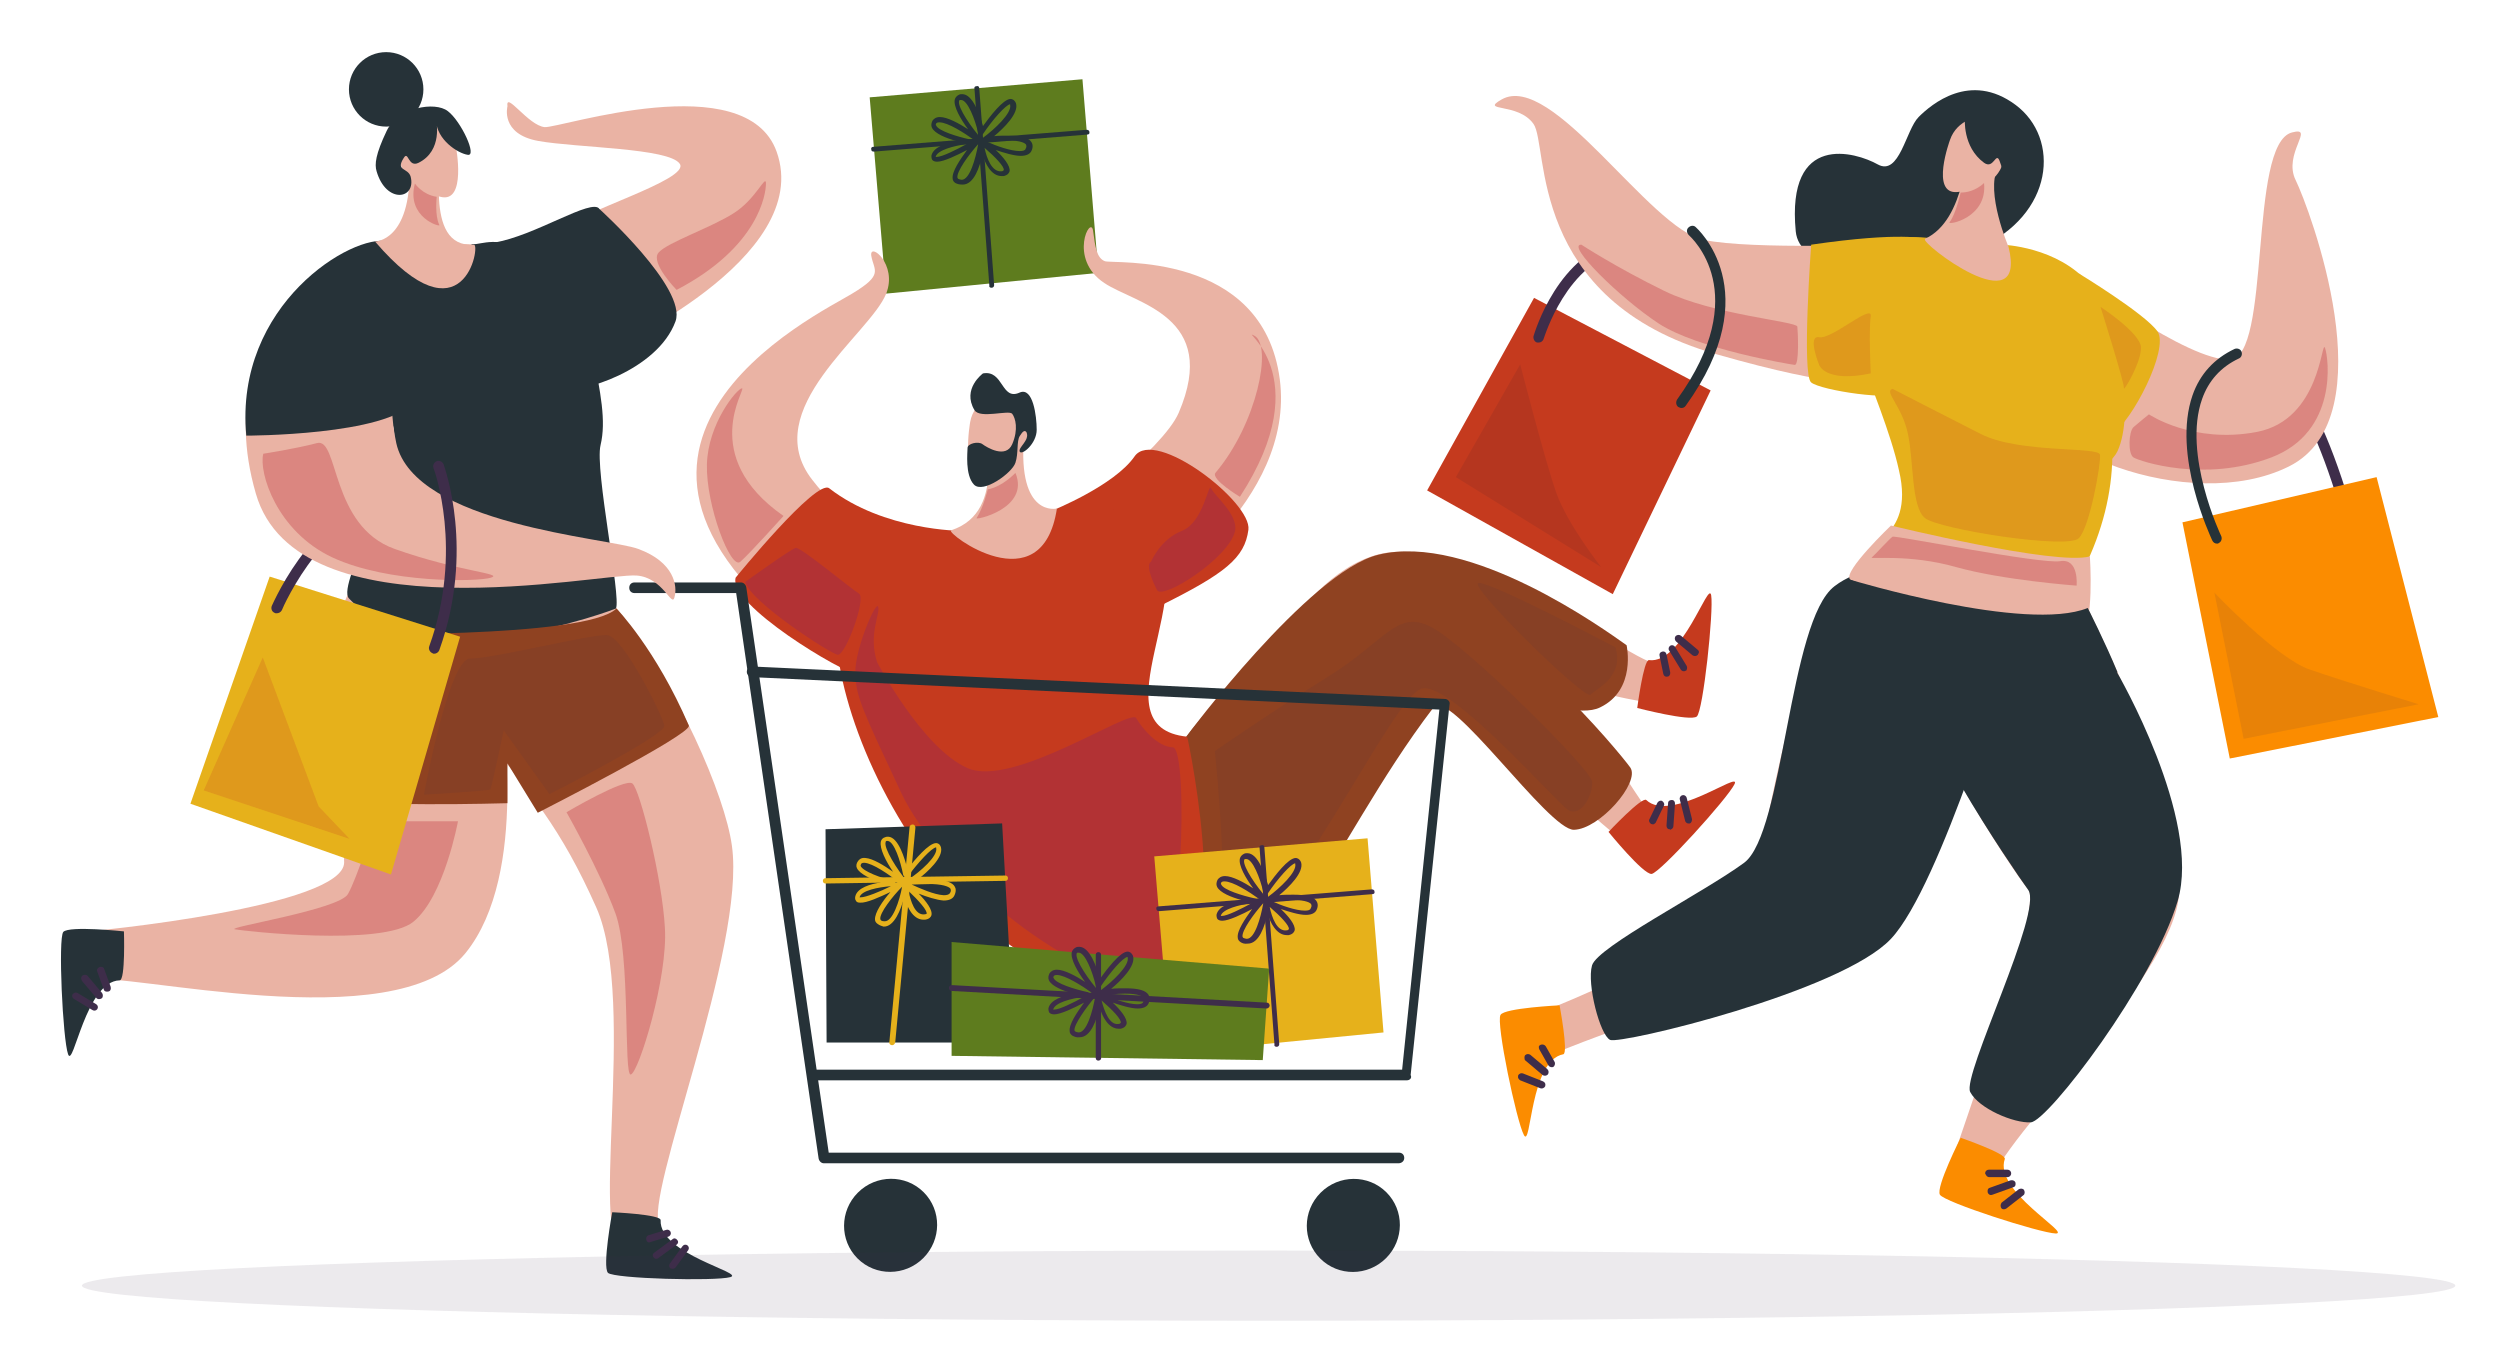 <svg enable-background="new 0 0 470 257" viewBox="0 0 470 257" xmlns="http://www.w3.org/2000/svg"><path d="m203.5 14.9-40 3.4 3.1 36.9 39.9-3.9z" fill="#5e7c1e"/><path d="m164.3 28.5 40.1-3.2c.3 0 .5-.2.4-.5 0-.3-.3-.4-.5-.4l-40.1 3.2c-.3 0-.5.2-.4.5 0 .3.2.4.5.4z" fill="#263238"/><path d="m179.6 34.4c-.3-.2-.5-.5-.5-.8-.2-1.3 1.4-3.6 2.7-5.4-1.9 1-4.4 2.2-5.6 2.2-.4 0-.7-.1-.9-.3-.1-.1-.2-.4-.2-.8.3-1.6 2.7-2.4 4.7-2.8-1.9-.5-4.1-1.4-4.6-2.5-.2-.4-.1-.9.1-1.3.2-.3.6-.7 1.4-.7 1.4 0 3.6 1.2 5.3 2.3-1.4-1.9-2.8-4.3-2.5-5.6.1-.4.4-.7.8-.9.2-.1.4-.1.6-.1 2 0 3.3 3.9 3.9 6 1.3-1.8 3.8-5.1 5.2-5.1.2 0 .7.1 1 .8.6 1.9-2.3 4.7-4.1 6.2.8-.1 1.7-.1 2.7-.1 2.4 0 3.8.4 4.3 1.2.2.3.4.9 0 1.7-.3.6-1 .9-2 .9-1.3 0-3.2-.6-4.7-1.1 1.4 1.3 2.8 3 2.6 4-.1.3-.3.7-1.1.9-.1 0-.3 0-.4 0-1.9 0-3.1-2.3-3.6-4.1-.5 2.4-1.6 5.7-3.7 5.7-.7 0-1-.1-1.4-.3zm.4-1c0 .1.1.1.1.2.2.1.5.2.7.2 1.5 0 2.6-3.9 3.1-6.7-1.8 2-4.1 5.2-3.9 6.3zm8.3-1.2c.2 0 .3-.1.4-.2.2-.6-1.6-2.5-3.6-4.2.4 2 1.4 4.6 3.2 4.4zm-12.4-2.7h.2c1 0 3.6-1.3 5.6-2.4-2.3.3-5.5 1.1-5.8 2.4zm9.8-2.8c1.5.7 4.3 1.7 6 1.7.6 0 1-.1 1.1-.4.3-.5.1-.7.1-.8-.1-.2-.8-.8-3.5-.8-1.4.1-2.9.2-3.7.3zm-9.1-3.7c-.4 0-.5.1-.6.2-.1.2-.1.3 0 .4.4 1 4 2.1 6.3 2.6.2 0 .4.2.4.4.2-.1.3-.2.4-.3-1.8-1.3-4.9-3.3-6.5-3.3zm8.2 2.2c-.1.2-.3.2-.5.2s-.3-.2-.4-.4c-.6-2.6-2-6.2-3.2-6.2-.1 0-.1 0-.2 0s-.2.1-.2.2c-.3 1.2 2.4 5.1 4.3 7.2 0-.1.1-.2.2-.3 2.2-1.6 5.5-4.7 5.1-6.2 0-.1 0-.1 0-.1-.8.1-3.3 2.9-5.1 5.6z" fill="#263238"/><path d="m186.4 54.1c.3 0 .5-.2.5-.5l-2.8-37c0-.3-.2-.5-.5-.4-.3 0-.5.2-.4.5l2.8 37c-.1.2.1.4.4.4z" fill="#263238"/><path d="m175 102.1s-12.1 1.4-22.3-11.9c-10.3-13.2 10.9-27.4 13.9-35 2.2-5.5-3.2-9.8-2.8-7.1.5 2.8 2.4 3.5-3.6 7.1-5.9 3.7-61.2 29.7-2.5 69.3 0 0 18.9-10.7 17.3-22.4z" fill="#eab3a4"/><path d="m138.3 108.6s15.2-18.7 17.6-16.8c10.3 8 24.8 8 24.8 8s-15.4 27.9-19 27.2c-3.6-.6-24.8-13.4-23.4-18.4z" fill="#c53a1e"/><path d="m216.4 146.5s29-36.8 45.5-35.5c28.1 2.1 45.5 40.5 48.6 41.9 3.6 1.7 8.1-1.6 9 .4s-3.9 7.5-11.5 6c-7.7-1.5-30.5-32.9-43.9-27.3-6.8 2.9-18.9 65.8-51.3 53.6-19-7.3-8-27.9 3.6-39.1z" fill="#eab3a4"/><path d="m231 138.1s11.1-29.5 28.2-33.9c17.2-4.3 50.2 22.6 53.1 20.6 2.4-1.7 6-1.9 8-3.6 1.7-1.4-.9 9.6-4.9 10.7-10 2.7-45.4-14-50.8-8.1s-8.9 37.5-27.4 49.5c-18.5 11.9-13.9-19.8-6.2-35.2z" fill="#eab3a4"/><path d="m223.1 138.5s22.6-31.4 43.3-26.9c16.4 3.6 38.1 29.9 40.1 32.7 1.9 2.8-5.8 11.6-10.6 11.7s-23.4-26.9-26.4-23c-20.3 26.6-28.6 57.4-51.3 53.9-11.6-1.8 2.2-44.8 4.9-48.4z" fill="#8f4221"/><path d="m200.3 98.2s18.3-13.6 21.3-20.6c7.8-18.2-8.2-20.5-14-24.4-6.9-4.6-2.5-12.9-2.1-9.8s.7 5.1 2.2 5.7c1.4.6 29.7-2.1 32.9 22.2 3 23.1-24.2 40.3-24.2 40.3s-16.8-10.9-16.1-13.4z" fill="#eab3a4"/><path d="m197.8 96s11.7-4.7 15.5-10.2 22.1 8.6 21.4 13.8c-.7 5.3-4.3 8.2-16.8 14.4s-20.1-18-20.1-18z" fill="#c53a1e"/><path d="m233.1 93.4s-5.5-3.3-4.6-4.5c7.8-9.2 10.8-24 7.3-25.8-3.2-1.6 12.4 7.1-2.7 30.3z" fill="#cc5a5d" opacity=".5"/><path d="m160.5 107.6s45.6-20.2 55.9-8.6-10.8 37.7 6.8 39.5c0 0 10.7 48.6-6.8 48.6-42 0-69-67.9-55.9-79.5z" fill="#c53a1e"/><path d="m198.7 95.6s-7.4 1.8-6.2-13.5c.4-5.2-5.7-4.6-7-3.2-1.2 1.5 4.4 17.2-6.7 20.8-1.2.4 17.1 14.2 19.9-4.1z" fill="#eab3a4"/><path d="m182.4 79.3s-2 11.1 2.9 9.5c13.4-4.2 6.4-14.5 4.1-14.9-2.3-.3-6.3 1.5-7 5.4z" fill="#eab3a4"/><path d="m190.9 88.9s-2.4 2.6-5.2 3.1c0 0-.8 3.4-2.1 5.4-.4.5 10.1-1.8 7.3-8.5z" fill="#cc5a5d" opacity=".5"/><path d="m302.4 156.4s6.3-6.7 7.1-6c4.6 4.4 17.9-5.7 16.6-3s-14 16.7-15.6 16.9c-1.6.1-8.1-7.9-8.1-7.9z" fill="#c53a1e"/><path d="m311 154.9c.1-.1.3-.2.3-.3l1.5-3.1c.2-.3 0-.7-.3-.9s-.7 0-.9.3l-1.5 3.1c-.2.3 0 .7.3.9.3.1.5.1.6 0z" fill="#3e2d4a"/><path d="m314.2 155.9c.2-.1.4-.3.4-.6l.3-4.2c0-.4-.2-.7-.6-.7s-.7.2-.7.6l-.3 4.2c0 .4.2.7.6.7.1.1.2.1.3 0z" fill="#3e2d4a"/><path d="m317.7 154.8c.3-.1.4-.5.4-.8l-1-4c-.1-.4-.5-.6-.8-.5-.4.1-.6.5-.5.8l1 4c.1.4.5.6.8.5 0 .1.1 0 .1 0z" fill="#3e2d4a"/><path d="m307.8 133.1s1.2-9.1 2.2-9c6.3.8 11.2-15.1 11.7-12.2s-1.5 21.8-2.7 22.8-11.2-1.6-11.2-1.6z" fill="#c53a1e"/><path d="m313.9 126.9c.1-.1.1-.3.1-.5l-.7-3.4c-.1-.4-.4-.6-.8-.5s-.6.4-.5.8l.7 3.4c.1.4.4.6.8.5.2 0 .4-.2.4-.3z" fill="#3e2d4a"/><path d="m317.1 125.9c.1-.2.1-.5 0-.7l-2.2-3.6c-.2-.3-.6-.4-.9-.2s-.4.6-.2.9l2.2 3.6c.2.3.6.4.9.2.1-0 .2-.1.2-.2z" fill="#3e2d4a"/><path d="m319.3 122.9c.2-.3.1-.6-.2-.8l-3.1-2.6c-.3-.2-.7-.2-1 .1-.2.3-.2.7.1 1l3.1 2.6c.3.2.7.2 1-.1-0-.1.1-.2.1-.2z" fill="#3e2d4a"/><path d="m305.8 121.3s1.9 8.4-5 11.7c-6.9 3.4-30.1-9-32.7-7.8-2.6 1.3-31 23.8-31 23.8l-14.1-10.5s23.1-31 36.1-34.2c17.2-4.3 42.6 14.1 46.7 17z" fill="#8f4221"/><path d="m184.8 70.2s-4 2.9-1.6 6.9c1 1.7 6.5-.1 7.1.7s1.2 2.9 0 5.7-4.8.6-5.6 0-2.8-.1-2.8.7-.5 5.1 1.2 6.9 7.2-2.2 7.8-4.1c.6-1.8.2-4 .8-5s1-1.2 1.3-.7c.6 1.5-1.6 2.8-1.3 3.6.4.8 3.2-1.5 3.2-4.1s-.7-8.1-3.2-7c-3.5 1.6-3-4.3-6.9-3.6z" fill="#263238"/><path d="m147.3 97s-6.1 6.8-8.1 8.6c-1.8 1.7-6.5-10.6-6.3-18.3s5.7-14.3 6.6-14.3-8.4 12.7 7.8 24z" fill="#cc5a5d" opacity=".5"/><path d="m140.1 109.4s8.6-6.2 9.5-6.4 10.4 7.7 11.9 8.6c1.4.9-2.5 11.6-4 11.5-1.4-.2-16.5-10-17.4-13.7z" fill="#b23234"/><path d="m164.9 124.5s8.5 16.2 17 19.9c8.5 3.8 30.6-11.3 31.7-9.4s4 5.4 6.9 5.5c3 .1 2 42.7-4.2 43.7-12.8 2-39.6-19.6-46.9-35.2s-8.6-18.2-8.6-22.7 4-13.7 4.3-12.2c.4 1.4-1.9 5.2-.2 10.4z" fill="#b23234"/><path d="m216.4 105.6s1.7-4.2 5.8-5.8 5-9.3 5.5-8 5.1 4.9 4.5 8c-1.1 5.1-13.8 13.2-14.7 11.1-.1-.2-2.4-4.6-1.1-5.3z" fill="#b23234"/><path d="m228.4 141.2s10.5-7.3 21.3-14 12.9-12.7 19.4-9.3 29.9 26.6 30.2 29c.3 2.5-2.2 7-4.6 5.3s-21.6-23.6-27.2-22.8c-5.7.8-25.3 45.7-41.2 53.4 0 0 3.7-16.3 3.4-24s-1.3-17.6-1.3-17.6z" fill="#3e2d4a" opacity=".1"/><path d="m303.7 121.7s-23.3-12.3-25.7-12.1 20 22.1 21 21c1.1-1.1 6.4-3.4 4.7-8.9z" fill="#3e2d4a" opacity=".1"/><path d="m257.1 157.6-40.1 3.4 3.1 37 40-3.9z" fill="#e6b11b"/><path d="m217.9 171.3 40.1-3.2c.3 0 .5-.2.4-.5 0-.3-.3-.4-.5-.4l-40.1 3.2c-.3 0-.5.2-.4.5 0 .2.2.4.5.4z" fill="#3e2d4a"/><path d="m233.2 177.1c-.3-.2-.5-.5-.5-.8-.2-1.3 1.4-3.6 2.7-5.4-1.9 1-4.4 2.2-5.6 2.2-.4 0-.7-.1-.9-.3-.1-.1-.2-.4-.2-.8.3-1.6 2.7-2.4 4.7-2.8-1.9-.5-4.1-1.4-4.6-2.5-.2-.4-.1-.9.1-1.3.2-.3.6-.7 1.4-.7 1.4 0 3.6 1.2 5.3 2.3-1.4-1.9-2.8-4.3-2.5-5.6.1-.4.4-.7.8-.9.2-.1.4-.1.6-.1 2 0 3.3 3.9 3.9 6 1.3-1.8 3.8-5.1 5.2-5.1.2 0 .7.1 1 .8.6 1.9-2.3 4.7-4.1 6.2.8-.1 1.7-.1 2.7-.1 2.4 0 3.8.4 4.3 1.2.2.3.4.9 0 1.7-.3.6-1 .9-2 .9-1.3 0-3.2-.6-4.7-1.1 1.4 1.3 2.8 3 2.6 4-.1.3-.3.7-1.1.9-.1 0-.3 0-.4 0-1.9 0-3.1-2.3-3.6-4.1-.5 2.4-1.6 5.7-3.7 5.7-.7.1-1.1-.1-1.4-.3zm.4-1c0 .1.1.1.1.2.2.1.5.2.7.2 1.5 0 2.6-3.9 3.1-6.7-1.8 2-4.1 5.2-3.9 6.3zm8.3-1.2c.2 0 .3-.1.4-.2.2-.6-1.6-2.5-3.6-4.2.4 2 1.4 4.7 3.2 4.4zm-12.4-2.7h.2c1 0 3.6-1.3 5.6-2.4-2.3.3-5.5 1.1-5.8 2.4zm9.8-2.7c1.5.7 4.3 1.7 6 1.7.6 0 1-.1 1.1-.4.3-.5.1-.7.1-.8-.1-.2-.8-.8-3.5-.8-1.4 0-3 .2-3.7.3zm-9.1-3.8c-.4 0-.5.1-.6.2-.1.2-.1.3 0 .4.4 1 4 2.1 6.3 2.6.2 0 .4.2.4.4.2-.1.3-.2.4-.3-1.8-1.3-4.9-3.3-6.5-3.3zm8.2 2.2c-.1.2-.3.2-.5.2s-.3-.2-.4-.4c-.6-2.6-2-6.2-3.2-6.2-.1 0-.1 0-.2 0s-.2.1-.2.2c-.3 1.2 2.4 5.1 4.3 7.2 0-.1.1-.2.2-.3 2.2-1.6 5.5-4.7 5.1-6.2 0-.1 0-.1 0-.1-.8.1-3.3 2.9-5.1 5.6z" fill="#3e2d4a"/><path d="m240 196.8c.3 0 .5-.2.5-.5l-2.8-37c0-.3-.2-.5-.5-.4-.3 0-.5.2-.4.5l2.8 37c-.1.2.1.4.4.4z" fill="#3e2d4a"/><path d="m337.6 43.5c-1.8-18.8 11.3-14.9 15.4-12.6s5.3-6.5 7.7-8.9 9.7-8.6 18.2-2.3 7.3 20.7-7 27-12.4 4.6-15.6 4.5c-6.3-.5-18-.8-18.7-7.7z" fill="#263238"/><path d="m288.4 56 33.2 17.4-18.4 38.3-34.9-19.5z" fill="#c53a1e"/><path d="m289.3 64.4c-.1 0-.2 0-.3 0-.5-.1-.8-.7-.7-1.2.2-.6 4.6-15.8 16.8-18.2.5-.1 1.1.3 1.2.8s-.2 1.1-.8 1.2c-11 2.1-15.2 16.6-15.3 16.7-.1.4-.5.7-.9.7z" fill="#3e2d4a"/><path d="m440.8 95.8c-.4 0-.8-.3-1-.7-7.5-25-14.3-26.5-14.3-26.5-.5-.1-.9-.6-.9-1.1s.6-.9 1.1-.9c.8.1 8.1 1.7 16 27.9.2.5-.1 1.1-.7 1.2-0 .1-.1.1-.2.1z" fill="#3e2d4a"/><path d="m355.2 45.9s-25.7 1.1-34.9-.8c-10.2-2.1-28.5-31.8-38-26.4-4.2 2.4 3.1.5 6 4.6s-1.3 33.1 34.4 43.3c23.4 6.7 28 5.2 28 5.2z" fill="#eab3a4"/><path d="m390.8 52.5s20.5 15.4 28.4 15.1 3.4-40.6 11.7-42.7c4.5-1.2-1.8 4 .7 9 2.5 5.1 17.4 44.5-1.3 53.8s-50.5-3.7-49.1-15.3c1.5-11.7 4.5-21.5 9.6-19.9z" fill="#eab3a4"/><path d="m376.4 46s10.5.3 16.5 7.5c5.9 7.3 8.4 24.4 5.2 31.3s-26.2 9.2-33.8 2-19-40 12.1-40.8z" fill="#e6b11b"/><path d="m347.8 48.6s9.5-9.5 28.4.7 31.6 38.9 8.4 69c0 0-26.4-11.8-29.8-13.6-6.4-3.4 5.5-2.4 2.2-16.3-3-13.8-15-35.3-9.2-39.8z" fill="#e6b11b"/><path d="m410.3 98.2 36.5-8.5 11.6 45.1-39.2 7.8z" fill="#fb8c00"/><path d="m377.6 46.4s-4.4-10.3-2-14.9-3.3-6.4-4.7-5.2-1.2 15-9 18.6c-1.2.6 19.4 16.4 15.7 1.5z" fill="#eab3a4"/><path d="m366.6 26.3s-3.8 10.3 1.4 9.8c12.9-1.1 8.7-13.3 6.4-14s-6.5.4-7.8 4.2z" fill="#eab3a4"/><path d="m369.4 22.2s-.5 5.4 3.6 8.4c1.8 1.3 2.2-2.1 2.9-.4 1.1 2.7-.2 2.2-.5 3.5-1 4.3 2.4 5.6 5.2-.2.6-1.2.7-3.1-.6-7.8s-8-7-10.8-5.5-5.7 9.2-5 7.5c2.3-5.6 3.7-4.2 5.2-5.5z" fill="#263238"/><path d="m373 34.4s-1.7 1.8-4.4 1.8c0 0-.9 4.1-2.1 5.6-.4.6 7.2-.8 6.5-7.4z" fill="#cc5a5d" opacity=".5"/><path d="m391 111.4s21.3 40.9 18.5 58c-2.7 17.2-38.8 50-35 54.4s6.6 7.2 3.8 4.4-14.2-.5-12.3-6.9c2.8-9 18.2-50.8 15.3-54.1s-25.7-38.2-22.2-45.3 28.4-9.9 31.9-10.5z" fill="#eab3a4"/><path d="m368.6 213.9s8.7 3 8.3 4c-2.1 6 12.5 14 9.6 14-3-.1-21-5.9-21.8-7.3s3.9-10.7 3.9-10.7z" fill="#fb8c00"/><path d="m373.5 221.1c.1.1.3.2.4.2h3.5c.4 0 .7-.3.7-.7s-.3-.7-.7-.7h-3.5c-.4 0-.7.3-.7.7.1.2.2.4.3.5z" fill="#3e2d4a"/><path d="m373.9 224.5c.2.2.4.2.7.1l3.9-1.4c.4-.1.5-.5.4-.9-.1-.3-.5-.5-.9-.4l-3.9 1.4c-.4.1-.5.5-.4.9 0 .1.1.2.2.3z" fill="#3e2d4a"/><path d="m376.3 227.2c.2.2.6.2.9 0l3.2-2.5c.3-.2.3-.7.1-1s-.7-.3-1-.1l-3.2 2.5c-.2.3-.3.7 0 1.1 0-.1 0 0 0 0z" fill="#3e2d4a"/><path d="m371 135.9s-4.3 34.3-25.7 42.5c-16.2 6.2-38.6 13.8-53.6 19.8-.9.4-7.5-3.1-7.5-3.1l5.3-4.7s39.3-15.3 40.8-25.4 8.4-43.2 13.3-51.1c7.4-11.9 39.8-11.9 27.4 22z" fill="#eab3a4"/><path d="m293.2 189s1.7 9 .7 9.2c-6.3 1.2-6 17.8-7.4 15.2s-5.3-21.2-4.4-22.6c.7-1.3 11.1-1.8 11.1-1.8z" fill="#fb8c00"/><path d="m289.3 196.8c0 .2 0 .3.1.5l1.7 3c.2.3.6.4.9.3.3-.2.4-.6.3-.9l-1.7-3c-.2-.3-.6-.4-.9-.3s-.4.3-.4.4z" fill="#3e2d4a"/><path d="m286.6 198.8c0 .2 0 .5.2.6l3.2 2.7c.3.2.7.2 1-.1.2-.3.2-.7-.1-1l-3.2-2.7c-.3-.2-.7-.2-1 .1-.1.2-.1.3-.1.4z" fill="#3e2d4a"/><path d="m285.4 202.3c-.1.3.1.6.4.8l3.8 1.5c.3.1.7 0 .9-.4.1-.4 0-.7-.4-.9l-3.8-1.5c-.3-.1-.7 0-.9.4z" fill="#3e2d4a"/><path d="m378 122.2s-13.1 44.3-22.5 54.3-50.9 19.9-52.8 19-4.4-10.5-3.4-14 21-13.7 28.6-19.3c7.5-5.6 8.4-45.5 17-52 8.5-6.6 30.7-5.9 33.1 12z" fill="#263238"/><path d="m398 126.4s16 27.5 11.4 43-24.4 41.4-27.6 41.6-9.8-2.6-11.4-5.7 13.8-34 10.9-38-23.6-34.3-20.8-40.9c2.7-6.5 27.5-16.2 37.5 0z" fill="#263238"/><path d="m355.5 98.8s31 7.6 37.4 5.8c0 0 .9 13.4-1.8 14.4-2.6 1-41.8-8.6-43.3-10.1-1.4-1.4 7.7-10.1 7.7-10.1z" fill="#eab3a4"/><path d="m347.9 109s33 10 44.6 5.3c0 0 3.3 6.5 5.6 12.1 0 0-27.4 7.4-39.3 0-12-7.4-10.9-17.4-10.9-17.4z" fill="#263238"/><path d="m390.8 51.4s12.5 7.6 14.8 10.9-4.9 17.1-8.4 19.1c-3.6 2-13.5-19.6-6.4-30z" fill="#e6b11b"/><path d="m340.5 46s-1.8 24.5 0 25.9c1.8 1.5 15.8 3.6 16.7 1.8s4.7-28.8 4.7-28.8-4.3-1.4-21.4 1.1z" fill="#e6b11b"/><path d="m355.8 73.1s9.3 4.8 16.6 8.5 22.2 2.3 22.4 3.9-1.9 13.6-4 15.7c-2.2 2.1-26.3-1.7-28.9-3.8s-2.1-10.6-3.2-15.8c-1.1-5.3-4.6-8-2.9-8.5z" fill="#c53a1e" opacity=".2"/><path d="m394.9 57.7s4.6 14.6 4.4 15.3c-.1.7 3.3-4.9 3.2-7.7-.1-2.7-7.6-7.6-7.6-7.6z" fill="#c53a1e" opacity=".2"/><path d="m351.7 70.2s-.4-8.2 0-10.7c.4-2.6-7.4 4.4-9.7 3.9-2.3-.4 0 5.2 0 5.2s1.1 3.4 9.7 1.6z" fill="#c53a1e" opacity=".2"/><path d="m390.4 110.1s-13.8-1-22.7-3.5c-8.8-2.5-16.4-1.4-15.8-1.8.5-.4 3.4-3.6 3.9-3.9s27.9 5.2 31.5 4.6 3.1 4.6 3.1 4.6z" fill="#cc5a5d" opacity=".5"/><path d="m297.3 46s6.4 4.2 15.6 8.7 24.8 5.7 25 6.7c.1.9.4 7.3-.5 7.2s-18.3-3-25.6-7.8-17.5-14.9-14.5-14.8z" fill="#cc5a5d" opacity=".5"/><path d="m316.1 76.7c-.2 0-.4-.1-.6-.2-.4-.3-.5-.9-.2-1.4 14.4-20 2.7-30.4 2.2-30.9-.4-.4-.5-1-.1-1.4s1-.5 1.4-.1c.1.1 13.7 12-1.9 33.6-.2.3-.5.4-.8.4z" fill="#263238"/><path d="m404 77.9s8.3 5.6 20.3 3.3 12.1-17.6 12.8-15.8c.7 1.9 2.5 15.8-10.1 20.6s-24.8.7-25.9 0-.9-4.9 0-5.7 2.9-2.4 2.9-2.4z" fill="#cc5a5d" opacity=".5"/><path d="m416.8 102.2c-.4 0-.7-.2-.9-.6-.3-.7-7.6-16.1-3.7-27.3 1.4-4 4.1-6.9 7.9-8.7.5-.2 1.1 0 1.3.5s0 1.1-.5 1.3c-3.4 1.6-5.7 4.2-6.9 7.6-3.7 10.4 3.5 25.6 3.6 25.8.2.5 0 1.1-.5 1.3-0 .1-.2.1-.3.1z" fill="#263238"/><path d="m416.3 111.4s11.7 12.4 18 14.5c6.4 2.2 20.4 6.5 20.4 6.5l-32.9 6.5z" fill="#3e2d4a" opacity=".1"/><path d="m273.7 89.7 12.1-21.2s4.7 18.3 6.8 24.2 8.4 13.9 8.4 13.9z" fill="#22182b" opacity=".1"/><path d="m155.2 155.9 33.2-1.1 2.3 41.2h-35.3z" fill="#263238"/><path d="m165 173.7c-.3-.2-.5-.5-.5-.8-.1-1.3 1.5-3.6 2.9-5.2-1.9.9-4.5 2.1-5.7 2-.4 0-.7-.1-.8-.4-.1-.1-.2-.4-.1-.8.4-1.6 2.8-2.3 4.8-2.6-1.8-.6-4-1.6-4.5-2.7-.2-.4-.1-.9.2-1.3.2-.3.6-.7 1.4-.6 1.4.1 3.5 1.4 5.2 2.6-1.3-1.9-2.6-4.4-2.3-5.7.1-.4.4-.7.8-.8.2-.1.4-.1.6-.1 1.9.1 3.1 4.1 3.6 6.1 1.4-1.8 4-4.9 5.4-4.9.2 0 .7.1.9.8.5 1.9-2.5 4.6-4.3 6 .8 0 1.7-.1 2.7 0 2.4.1 3.8.6 4.2 1.4.2.3.3.9-.1 1.7-.3.6-1 .9-2 .9-1.3-.1-3.2-.7-4.7-1.3 1.4 1.4 2.7 3.1 2.4 4.1-.1.3-.4.7-1.2.8-.1 0-.3 0-.4 0-1.9-.1-3-2.4-3.5-4.3-.6 2.4-1.9 5.7-3.9 5.6-.3-.1-.7-.2-1.1-.5zm.5-.9c0 .1.1.1.1.2.2.2.5.2.7.2 1.5.1 2.8-3.8 3.3-6.5-1.8 1.8-4.3 5-4.1 6.1zm8.3-.9c.2 0 .4-.1.4-.1.2-.6-1.5-2.5-3.4-4.3.4 1.9 1.2 4.6 3 4.4zm-12.2-3.2h.2c1 0 3.7-1.1 5.7-2.1-2.4.2-5.6.8-5.9 2.1zm9.8-2.4c1.5.7 4.2 1.9 6 2 .6 0 1-.1 1.2-.4.3-.5.1-.7.1-.8-.1-.2-.8-.8-3.5-.9-1.5 0-3 .1-3.8.1zm-8.9-4.1c-.4 0-.5.1-.6.2-.1.2-.1.3-.1.4.4 1 3.9 2.3 6.2 2.8.2 0 .3.2.4.4.2-.1.3-.2.5-.2-1.8-1.4-4.8-3.5-6.4-3.6zm8.2 2.5c-.1.2-.3.2-.5.2s-.3-.2-.4-.4c-.5-2.6-1.7-6.3-2.9-6.4-.1 0-.1 0-.2 0s-.2.1-.2.2c-.4 1.2 2.2 5.2 4 7.4 0-.1.1-.2.2-.3 2.3-1.5 5.7-4.5 5.3-6 0-.1 0-.1 0-.1-.9.1-3.4 2.9-5.3 5.4z" fill="#e6b11b"/><path d="m167.7 196.5c-.3 0-.6-.3-.5-.6l3.8-40.4c0-.3.3-.5.6-.5s.5.3.5.6l-3.8 40.4c-.1.3-.3.5-.6.5z" fill="#e6b11b"/><path d="m155.2 166.1c-.3 0-.5-.2-.5-.5s.2-.5.5-.5l33.8-.5c.3 0 .5.2.5.5s-.2.5-.5.5z" fill="#e6b11b"/><path d="m178.9 177.1 59.7 5-1.2 17.2-58.5-.8z" fill="#5e7c1e"/><path d="m201.6 194.7c-.3-.2-.5-.5-.5-.8-.2-1.3 1.4-3.6 2.7-5.4-1.9 1-4.4 2.2-5.6 2.2-.4 0-.7-.1-.9-.3-.1-.1-.2-.4-.2-.8.3-1.6 2.7-2.4 4.7-2.8-1.9-.5-4.1-1.4-4.6-2.5-.2-.4-.1-.9.1-1.3.2-.3.6-.7 1.4-.7 1.4 0 3.6 1.2 5.3 2.3-1.4-1.9-2.8-4.3-2.5-5.6.1-.4.4-.7.8-.9.2-.1.4-.1.6-.1 2 0 3.3 3.9 3.9 6 1.3-1.8 3.8-5.1 5.2-5.1.2 0 .7.1 1 .8.6 1.9-2.3 4.7-4.1 6.2.8-.1 1.7-.1 2.7-.1 2.4 0 3.8.4 4.3 1.2.2.3.4.9 0 1.7-.3.6-1 .9-2 .9-1.3 0-3.2-.6-4.7-1.1 1.4 1.3 2.8 3 2.6 4-.1.3-.3.7-1.1.9-.1 0-.3 0-.4 0-1.9 0-3.1-2.3-3.6-4.1-.5 2.4-1.6 5.7-3.7 5.7-.6.1-1-.1-1.4-.3zm.4-1c0 .1.1.1.1.2.2.1.5.2.7.2 1.5 0 2.6-3.9 3.1-6.7-1.7 2-4 5.2-3.9 6.3zm8.3-1.2c.2 0 .3-.1.4-.2.2-.6-1.6-2.5-3.6-4.2.5 2 1.5 4.7 3.2 4.4zm-12.3-2.7h.2c1 0 3.6-1.3 5.6-2.4-2.4.3-5.5 1.1-5.8 2.4zm9.8-2.7c1.5.7 4.3 1.7 6 1.7.6 0 1-.1 1.1-.4.3-.5.1-.7.1-.8-.1-.2-.8-.8-3.5-.8-1.5 0-3 .2-3.7.3zm-9.1-3.8c-.4 0-.5.1-.6.2-.1.2-.1.3 0 .4.4 1 4 2.1 6.3 2.6.2 0 .4.2.4.4.2-.1.3-.2.4-.3-1.8-1.3-5-3.3-6.5-3.3zm8.2 2.2c-.1.2-.3.2-.5.2s-.3-.2-.4-.4c-.6-2.6-2-6.2-3.2-6.2-.1 0-.1 0-.2 0s-.2.1-.2.2c-.3 1.2 2.4 5.1 4.3 7.2 0-.1.1-.2.2-.3 2.2-1.6 5.5-4.7 5.1-6.2 0-.1 0-.1 0-.1-.9.1-3.3 2.9-5.1 5.6z" fill="#3e2d4a"/><path d="m238.1 189.6-59.2-3.3c-.3 0-.5-.3-.5-.6s.3-.5.6-.5l59.2 3.3c.3 0 .5.3.5.6-.1.3-.3.5-.6.5z" fill="#3e2d4a"/><path d="m206.5 199.4c-.3 0-.5-.2-.5-.5v-19.4c0-.3.2-.5.5-.5s.5.2.5.5v19.4c.1.2-.2.5-.5.5z" fill="#3e2d4a"/><g fill="#263238"><path d="m262.9 218.7h-108c-.5 0-.9-.4-1-.9l-15.5-106.3h-19.1c-.6 0-1-.4-1-1s.4-1 1-1h20c.5 0 .9.4 1 .9l15.5 106.3h107.2c.6 0 1 .4 1 1s-.5 1-1.1 1z"/><path d="m264.5 203.1h-111.1c-.6 0-1-.4-1-1s.4-1 1-1h110.2l7-67.7-129.2-6.1c-.6 0-1-.5-1-1 0-.6.5-1 1-1l130.2 6.1c.3 0 .5.1.7.3s.3.5.2.8l-7.3 69.6c.3.6-.2 1-.7 1z"/><ellipse cx="167.5" cy="230.4" rx="8.8" ry="8.7" transform="matrix(.707 -.707 .707 .707 -113.883 185.893)"/><ellipse cx="254.5" cy="230.4" rx="8.8" ry="8.7" transform="matrix(.707 -.707 .707 .707 -88.398 247.419)"/></g><path d="m94.1 132.4s5.6 31.8-6.6 46.8c-13.3 16.3-64 3.3-70.9 5-6.9 1.8-3.9 12.8-3.1 8.4.7-4.4 0-17.2.6-17.3 4.2-.2 50.7-4.9 50.6-13.2s-7.6-49.7 5.5-55.6c10.5-4.6 26.6 10.5 23.9 25.9z" fill="#eab3a4"/><path d="m83.7 109s-7 11.9 4.7 26.1c11.7 14.3 17.1 20.7 23.7 35.5 8 18-2.1 66.1 5.8 64 8-2 10 5.4 10 5.4s-.8-4.3-3.9-9.6 16.3-52.2 13.6-71.4c-2.6-19.1-35.7-81.3-53.9-50z" fill="#eab3a4"/><path d="m94.5 46.5s9.2.2 15.8 15.9c6.1 14.5-6.1 29.2-3.2 52.9 2 16.9-42.7 17.6-42.4 8.3s15-31.4 9.5-45.7-14.8-35.7 20.3-31.4z" fill="#dc9680"/><path d="m74.4 46.5s5.6 6.4 9.8 4.6c4.2-1.7 3.5-5.3 4.8-5.2s5.2-1.7 9 1.5c3.9 3.1 11.9 10.9 13.4 18.7s2.6 13 1.5 17.6 3.9 28.5 2.9 30.7c0 0-35.3 13.8-50.2-1.9-2.5-2.7 10.8-23.8 8.2-32.8s-8.9-23.4-8.5-28.2c.5-4.8 9.1-5 9.1-5z" fill="#263238"/><path d="m95.4 20s-1.4 5.2 5.8 6.5 24.6 1.3 26.6 4.3-19.3 9.1-22 12.4 8.1 22.8 8.1 22.8 39.3-17.4 32.1-37.5c-5.8-16.1-40.7-4.4-43.6-4.6-3.1-.3-7.4-6.9-7-3.9z" fill="#eab3a4"/><path d="m23.3 175.1s.3 9.2-.8 9.2c-6.4.2-8.7 16.7-9.7 13.9s-1.9-21.8-.9-23c1.1-1.2 11.4-.1 11.4-.1z" fill="#263238"/><path d="m18.3 182.2c-.1.1-.1.3 0 .5l1.2 3.3c.1.4.5.5.9.4s.5-.5.4-.9l-1.2-3.3c-.1-.4-.5-.5-.9-.4-.2.1-.4.3-.4.4z" fill="#3e2d4a"/><path d="m15.3 183.7c-.1.2 0 .5.1.7l2.7 3.2c.2.3.7.3 1 .1s.3-.7.1-1l-2.7-3.2c-.2-.3-.7-.3-1-.1-.1.1-.2.2-.2.3z" fill="#3e2d4a"/><path d="m13.6 187c-.1.3 0 .6.3.8l3.5 2.1c.3.2.7.1.9-.2s.1-.7-.2-.9l-3.5-2.1c-.3-.2-.7-.1-.9.2-.1 0-.1.1-.1.1z" fill="#3e2d4a"/><path d="m86.1 154.4s-2.6 14.2-8.4 18.9-32.2 1.7-33.6 1.4c-1.4-.4 19.6-3.7 21.3-6.6s5.1-13.7 5.1-13.7z" fill="#cc5a5d" opacity=".5"/><path d="m106.5 152.7s11-6.5 12.4-5.4 5.6 17.9 6.1 27.1c.6 9.3-4.9 27.2-6.4 27.6-1.4.5 0-22.4-2.9-30.3s-9.2-19-9.2-19z" fill="#cc5a5d" opacity=".5"/><path d="m63.3 119.2s46.8.9 52.6-4.8c0 0 7.4 7.6 13.6 22 .7 1.6-28.4 16.4-28.4 16.4l-5.7-9.3v7.5s-29.6.9-32.4-1.2c-2.8-2.2-2.1-24 .3-30.6z" fill="#8f4221"/><path d="m50.7 108.4 35.8 11.3-13 44.7-37.7-13.3z" fill="#e6b11b"/><path d="m52 115.3c-.1 0-.3 0-.4-.1-.5-.2-.7-.8-.5-1.3.1-.2 2.5-5.7 6.5-10.6.3-.4 1-.5 1.4-.2s.5 1 .2 1.4c-3.8 4.7-6.2 10.1-6.2 10.2-.2.4-.6.6-1 .6z" fill="#3e2d4a"/><path d="m38.3 148.6 11.1-25 10.5 28 5.8 6.1z" fill="#c53a1e" opacity=".2"/><path d="m115.1 227.9s9.2.4 9.1 1.5c-.3 6.4 16 9.9 13.1 10.7s-21.8.3-23-.8c-1.1-1.2.8-11.4.8-11.4z" fill="#263238"/><path d="m121.8 233.5c.1.1.3.1.5 0l3.3-1c.4-.1.6-.5.5-.8-.1-.4-.5-.6-.8-.5l-3.3 1c-.4.1-.6.5-.5.8 0 .2.1.4.3.5z" fill="#3e2d4a"/><path d="m123.1 236.6c.2.1.5.1.7-.1l3.4-2.5c.3-.2.4-.6.1-.9-.2-.3-.6-.4-.9-.1l-3.4 2.5c-.3.2-.4.6-.1.9 0 0 .1.1.2.2z" fill="#3e2d4a"/><path d="m126.2 238.5c.3.1.6 0 .8-.2l2.4-3.3c.2-.3.1-.7-.2-.9s-.7-.1-.9.2l-2.4 3.3c-.2.3-.1.7.2.9-0-.1.1 0 .1 0z" fill="#3e2d4a"/><path d="m69.6 46s-31.3 13-21.5 46.8c7.8 27.1 64.6 14.9 71.6 15.4 5 .4 6.6 6.1 7.1 4.1.6-2.1 0-6.6-6.8-9.1-5.6-2.1-42.1-4.5-45.5-19.9-3.9-17.7 7.6-37.9-4.9-37.3z" fill="#eab3a4"/><path d="m46.3 81.9s26.6 0 31.5-6.4c2.1-2.8 1.6-28.3-4.9-30.1-6.5-1.6-28.9 11.8-26.6 36.5z" fill="#263238"/><path d="m112.7 39.3s16.5 14.9 14.3 21.1c-3.4 9.3-18 13.6-21.1 12.7s-16.6-26.9-13-27.5c7.6-1.2 18.5-8.5 19.8-6.3z" fill="#263238"/><path d="m103.3 149.3s21.9-11.1 21.6-12.9-7.8-16.9-10.8-17c-3-.2-21.7 4.5-25.7 4.4s-8.7 25.6-8.7 25.6 12.3-.7 12.5-1 2.5-11.1 2.5-11.1z" fill="#3e2d4a" opacity=".1"/><path d="m49.5 85.3s5.9-.9 10.1-2c4.1-1.1 2.5 15.6 14.6 19.9s20.6 4.6 18.1 5.4-19.3 1.1-29.8-3.8-13.9-16-13-19.5z" fill="#cc5a5d" opacity=".5"/><path d="m81.6 122.9c-.1 0-.2 0-.3-.1-.5-.2-.8-.8-.6-1.3 6.5-18 .9-33.3.8-33.5-.2-.5.1-1.1.6-1.3s1.1.1 1.3.6c.2.7 5.9 16.2-.8 34.9-.2.5-.6.7-1 .7z" fill="#3e2d4a"/><path d="m127.2 54.5s-5-5.1-3.4-7 9.9-4.7 14.1-7.4c4.2-2.6 6.1-7.5 6.1-5.6s-1.3 11.9-16.8 20z" fill="#cc5a5d" opacity=".5"/><path d="m70.5 45.4s6.8 0 6.5-13.9c-.1-5.2 4.3-5.8 5.5-4.3s-3.3 19.5 6.6 18.8c1.3-.1-1.9 18.9-18.6-.6z" fill="#eab3a4"/><path d="m85.7 27.5s2.1 10.8-2.9 9.5c-12.6-3.2-6.4-14.5-4.1-14.9s6.3 1.5 7 5.4z" fill="#eab3a4"/><path d="m82 22.7s1.3 5.6-3.3 7.9c-2 1-1.9-2.4-2.8-.9-1.6 2.5.8 1.8 1.3 3.5 1.1 4.3-4.6 5.2-6.4-1-.4-1.3-.2-3.2 1.9-7.6s9.1-5.6 11.5-3.7c2.5 1.9 5.6 8.6 3.7 8.2-1.9-.3-5.8-2.9-5.9-6.4z" fill="#263238"/><path d="m78 34.5s1.4 2.1 4.1 2.5c0 0-.4 3.5.5 5.3.3.5-6.3-1.4-4.6-7.8z" fill="#cc5a5d" opacity=".5"/><circle cx="72.6" cy="16.8" fill="#263238" r="7"/><ellipse cx="238.5" cy="241.7" fill="#3e2d4a" opacity=".1" rx="223.1" ry="6.6"/></svg>